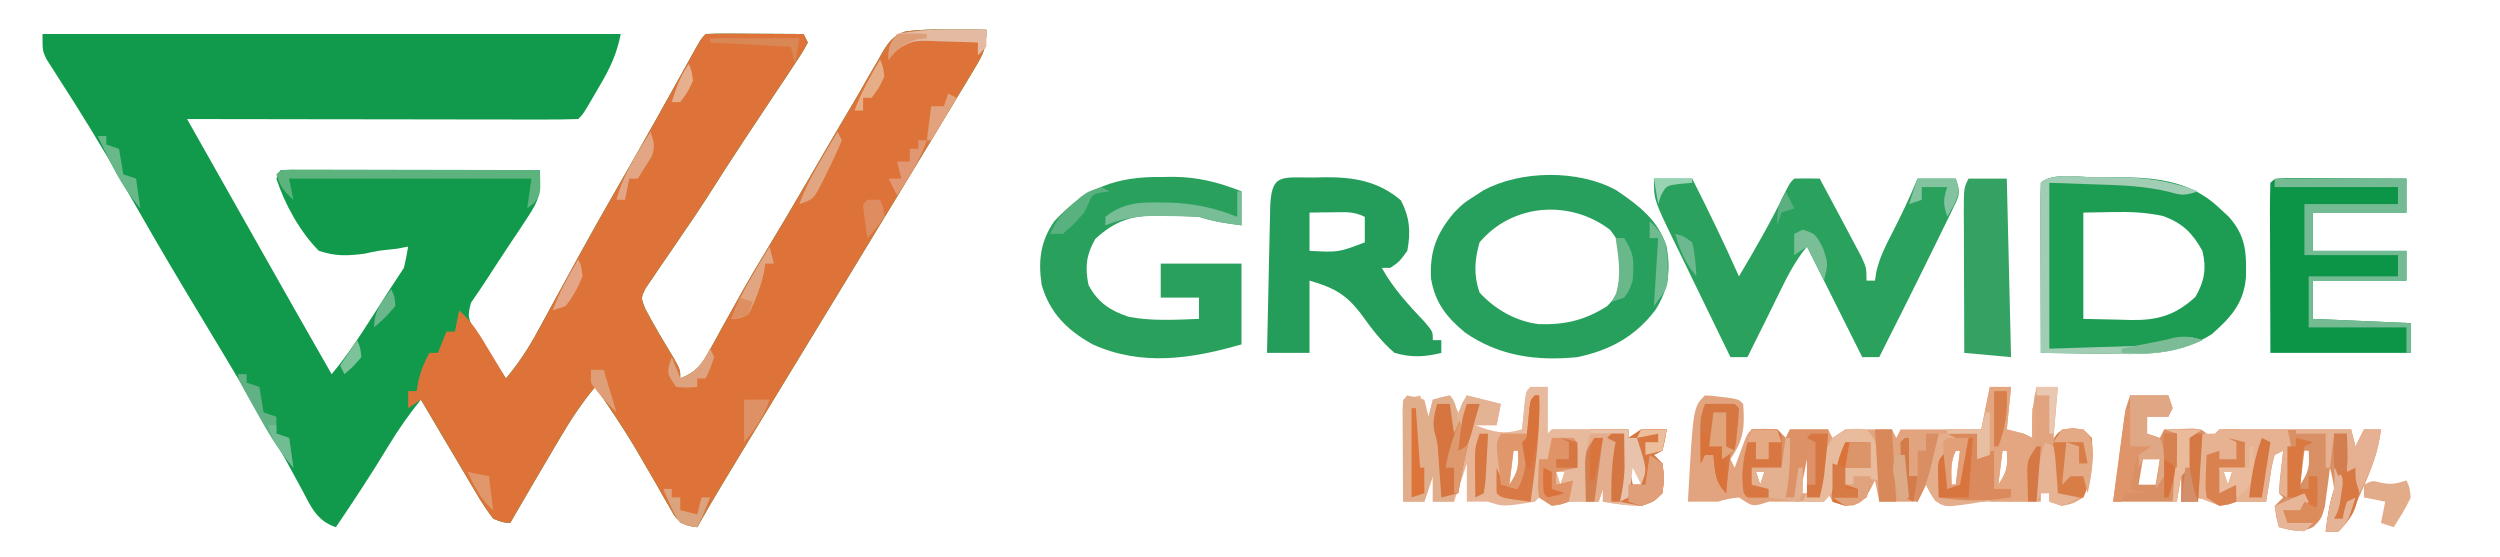 <?xml version="1.0" encoding="UTF-8"?>
<svg version="1.1" xmlns="http://www.w3.org/2000/svg" width="588" height="131">
<path d="M0 0 C1.134 0.009 2.269 0.018 3.438 0.027 C4.283 0.039 5.129 0.051 6 0.062 C6 4.469 5.318 5.694 3.098 9.375 C2.463 10.436 1.829 11.497 1.175 12.591 C0.471 13.748 -0.233 14.905 -0.938 16.062 C-1.663 17.269 -2.388 18.475 -3.113 19.683 C-5.017 22.85 -6.932 26.011 -8.851 29.169 C-9.969 31.012 -11.086 32.856 -12.201 34.701 C-17.116 42.833 -22.054 50.95 -27 59.062 C-28.195 61.026 -29.391 62.989 -30.586 64.953 C-31.154 65.886 -31.722 66.819 -32.307 67.78 C-33.145 69.157 -33.145 69.157 -34 70.562 C-34.551 71.468 -35.102 72.373 -35.67 73.306 C-37.447 76.225 -39.223 79.143 -41 82.062 C-41.353 82.642 -41.706 83.222 -42.069 83.819 C-44.376 87.609 -46.682 91.4 -48.987 95.191 C-49.736 96.422 -50.485 97.654 -51.235 98.885 C-54.898 104.903 -58.552 110.918 -62 117.062 C-64.633 116.707 -65.725 116.401 -67.429 114.303 C-67.86 113.547 -68.29 112.791 -68.734 112.012 C-69.223 111.173 -69.711 110.334 -70.214 109.47 C-70.974 108.123 -70.974 108.123 -71.75 106.75 C-72.81 104.924 -73.873 103.1 -74.938 101.277 C-75.456 100.386 -75.974 99.496 -76.508 98.578 C-79.461 93.599 -82.71 88.824 -86 84.062 C-89.191 87.858 -91.806 91.861 -94.312 96.125 C-94.699 96.776 -95.086 97.427 -95.484 98.098 C-96.661 100.083 -97.832 102.072 -99 104.062 C-99.362 104.678 -99.723 105.294 -100.096 105.929 C-102.073 109.301 -104.041 112.679 -106 116.062 C-107.743 115.951 -107.743 115.951 -110 115.062 C-111.546 113.003 -112.828 111.055 -114.109 108.84 C-114.481 108.22 -114.853 107.6 -115.236 106.961 C-116.419 104.981 -117.585 102.991 -118.75 101 C-119.55 99.655 -120.35 98.311 -121.152 96.967 C-123.115 93.673 -125.061 90.37 -127 87.062 C-129.894 90.623 -132.389 94.188 -134.75 98.125 C-138.648 104.567 -142.776 110.828 -147 117.062 C-151.465 115.591 -152.888 112.234 -154.938 108.312 C-155.733 106.846 -156.532 105.382 -157.332 103.918 C-157.761 103.131 -158.19 102.344 -158.631 101.533 C-161.043 97.18 -163.585 92.904 -166.125 88.625 C-166.672 87.701 -167.22 86.776 -167.783 85.824 C-171.331 79.844 -174.91 73.884 -178.498 67.928 C-179.117 66.9 -179.737 65.872 -180.375 64.812 C-181 63.776 -181.624 62.739 -182.268 61.671 C-187.455 53.033 -192.485 44.31 -197.482 35.561 C-202.154 27.422 -207.039 19.434 -212.141 11.558 C-212.65 10.757 -213.159 9.957 -213.684 9.133 C-214.133 8.439 -214.582 7.746 -215.045 7.032 C-216 5.062 -216 5.062 -216 1.062 C-171.12 1.062 -126.24 1.062 -80 1.062 C-80.962 5.872 -82.552 9.186 -85 13.312 C-85.369 13.949 -85.737 14.586 -86.117 15.242 C-88.826 19.888 -88.826 19.888 -90 21.062 C-92.861 21.158 -95.698 21.188 -98.559 21.176 C-99.456 21.176 -100.354 21.176 -101.278 21.176 C-104.26 21.176 -107.241 21.168 -110.223 21.16 C-112.284 21.158 -114.345 21.157 -116.406 21.156 C-121.843 21.152 -127.28 21.142 -132.716 21.131 C-138.259 21.121 -143.803 21.116 -149.346 21.111 C-160.23 21.101 -171.115 21.084 -182 21.062 C-181.642 21.696 -181.284 22.33 -180.915 22.982 C-169.155 43.787 -169.155 43.787 -165.168 50.848 C-159.472 60.935 -153.764 71.014 -148 81.062 C-144.385 76.762 -141.391 72.163 -138.375 67.438 C-137.404 65.924 -136.432 64.411 -135.461 62.898 C-135.036 62.234 -134.611 61.569 -134.173 60.884 C-133.131 59.267 -132.067 57.663 -131 56.062 C-130.615 54.407 -130.272 52.74 -130 51.062 C-130.866 51.227 -131.732 51.392 -132.625 51.562 C-133.578 51.667 -133.578 51.667 -134.551 51.773 C-137.143 52.044 -137.143 52.044 -140.23 52.727 C-144.374 53.26 -147.006 53.368 -151 52.062 C-155.465 47.568 -159.04 41.081 -161 35.062 C-160.505 34.072 -160.505 34.072 -160 33.062 C-139.87 33.062 -119.74 33.062 -99 33.062 C-99 38.889 -99.003 39.814 -101.957 44.25 C-102.575 45.196 -103.193 46.142 -103.83 47.117 C-104.484 48.089 -105.138 49.061 -105.812 50.062 C-107.696 52.911 -109.572 55.763 -111.423 58.632 C-112.654 60.53 -113.929 62.4 -115.219 64.258 C-116.128 67.521 -115.838 68.037 -114.324 70.93 C-113.47 72.281 -112.59 73.617 -111.688 74.938 C-111.245 75.626 -110.802 76.314 -110.346 77.023 C-109.252 78.717 -108.129 80.392 -107 82.062 C-104.04 78.545 -101.724 75.006 -99.531 70.969 C-99.214 70.389 -98.898 69.81 -98.571 69.213 C-97.895 67.974 -97.22 66.735 -96.547 65.494 C-94.763 62.204 -92.963 58.923 -91.164 55.641 C-90.806 54.986 -90.447 54.331 -90.078 53.657 C-87.072 48.173 -83.995 42.732 -80.875 37.312 C-77.612 31.643 -74.373 25.961 -71.184 20.25 C-70.861 19.672 -70.538 19.095 -70.206 18.499 C-68.619 15.658 -67.036 12.814 -65.455 9.97 C-64.605 8.446 -64.605 8.446 -63.738 6.891 C-63.233 5.982 -62.728 5.074 -62.208 4.138 C-61 2.062 -61 2.062 -60 1.062 C-58.292 0.975 -56.581 0.955 -54.871 0.965 C-53.319 0.97 -53.319 0.97 -51.736 0.975 C-50.648 0.983 -49.559 0.991 -48.438 1 C-46.799 1.007 -46.799 1.007 -45.127 1.014 C-42.418 1.026 -39.709 1.042 -37 1.062 C-36.67 1.722 -36.34 2.382 -36 3.062 C-37.304 5.454 -37.304 5.454 -39.305 8.453 C-40.029 9.548 -40.753 10.643 -41.499 11.771 C-42.291 12.952 -43.083 14.132 -43.875 15.312 C-44.673 16.515 -45.47 17.717 -46.267 18.92 C-47.823 21.272 -49.383 23.621 -50.946 25.968 C-53.928 30.461 -56.837 34.996 -59.723 39.551 C-61.587 42.466 -63.538 45.316 -65.496 48.168 C-66.105 49.069 -66.715 49.97 -67.343 50.899 C-68.551 52.685 -69.774 54.461 -71.013 56.226 C-71.832 57.446 -71.832 57.446 -72.668 58.691 C-73.166 59.414 -73.664 60.137 -74.177 60.881 C-75.266 63.108 -75.266 63.108 -74.254 65.646 C-72.163 69.677 -69.808 73.533 -67.461 77.418 C-66 80.062 -66 80.062 -66 82.062 C-62.443 80.637 -61.129 79.134 -59.301 75.801 C-58.819 74.938 -58.337 74.075 -57.841 73.186 C-57.337 72.258 -56.832 71.331 -56.312 70.375 C-55.23 68.433 -54.147 66.491 -53.062 64.551 C-52.272 63.127 -52.272 63.127 -51.465 61.674 C-49.644 58.428 -47.745 55.244 -45.812 52.062 C-42.819 47.132 -39.885 42.167 -36.98 37.184 C-36.616 36.558 -36.251 35.933 -35.875 35.288 C-33.649 31.473 -33.649 31.473 -31.429 27.654 C-29.342 24.055 -27.228 20.472 -25.088 16.904 C-23.949 14.976 -22.848 13.028 -21.746 11.079 C-20.988 9.792 -20.229 8.507 -19.469 7.223 C-19.139 6.619 -18.81 6.016 -18.471 5.394 C-17.025 3.014 -15.785 1.305 -13.067 0.465 C-8.751 -0.108 -4.349 -0.045 0 0 Z " fill="#119A4C" transform="translate(226,6.938)"/>
<path d="M0 0 C1.134 0.009 2.269 0.018 3.438 0.027 C4.283 0.039 5.129 0.051 6 0.062 C6 4.469 5.318 5.694 3.098 9.375 C2.463 10.436 1.829 11.497 1.175 12.591 C0.471 13.748 -0.233 14.905 -0.938 16.062 C-1.663 17.269 -2.388 18.475 -3.113 19.683 C-5.017 22.85 -6.932 26.011 -8.851 29.169 C-9.969 31.012 -11.086 32.856 -12.201 34.701 C-17.116 42.833 -22.054 50.95 -27 59.062 C-28.195 61.026 -29.391 62.989 -30.586 64.953 C-31.154 65.886 -31.722 66.819 -32.307 67.78 C-33.145 69.157 -33.145 69.157 -34 70.562 C-34.827 71.92 -34.827 71.92 -35.67 73.306 C-37.447 76.225 -39.223 79.143 -41 82.062 C-41.529 82.932 -41.529 82.932 -42.069 83.819 C-44.376 87.609 -46.682 91.4 -48.987 95.191 C-49.736 96.422 -50.485 97.654 -51.235 98.885 C-54.898 104.903 -58.552 110.918 -62 117.062 C-64.633 116.707 -65.725 116.401 -67.429 114.303 C-67.86 113.547 -68.29 112.791 -68.734 112.012 C-69.223 111.173 -69.711 110.334 -70.214 109.47 C-70.721 108.572 -71.228 107.675 -71.75 106.75 C-72.81 104.924 -73.873 103.1 -74.938 101.277 C-75.715 99.941 -75.715 99.941 -76.508 98.578 C-79.461 93.599 -82.71 88.824 -86 84.062 C-89.191 87.858 -91.806 91.861 -94.312 96.125 C-94.699 96.776 -95.086 97.427 -95.484 98.098 C-96.661 100.083 -97.832 102.072 -99 104.062 C-99.362 104.678 -99.723 105.294 -100.096 105.929 C-102.073 109.301 -104.041 112.679 -106 116.062 C-107.743 115.951 -107.743 115.951 -110 115.062 C-111.546 113.003 -112.828 111.055 -114.109 108.84 C-114.481 108.22 -114.853 107.6 -115.236 106.961 C-116.419 104.981 -117.585 102.991 -118.75 101 C-119.55 99.655 -120.35 98.311 -121.152 96.967 C-123.115 93.673 -125.061 90.37 -127 87.062 C-128.485 88.052 -128.485 88.052 -130 89.062 C-130 87.743 -130 86.422 -130 85.062 C-129.34 85.062 -128.68 85.062 -128 85.062 C-127.876 84.32 -127.752 83.578 -127.625 82.812 C-127.045 80.261 -126.263 78.336 -125 76.062 C-124.34 76.062 -123.68 76.062 -123 76.062 C-122.34 74.412 -121.68 72.763 -121 71.062 C-120.34 71.062 -119.68 71.062 -119 71.062 C-118.67 69.412 -118.34 67.763 -118 66.062 C-114.874 68.794 -112.922 72.229 -110.812 75.75 C-110.444 76.357 -110.076 76.963 -109.697 77.588 C-108.794 79.077 -107.897 80.569 -107 82.062 C-104.04 78.545 -101.724 75.006 -99.531 70.969 C-99.056 70.1 -99.056 70.1 -98.571 69.213 C-97.895 67.974 -97.22 66.735 -96.547 65.494 C-94.763 62.204 -92.963 58.923 -91.164 55.641 C-90.806 54.986 -90.447 54.331 -90.078 53.657 C-87.072 48.173 -83.995 42.732 -80.875 37.312 C-77.612 31.643 -74.373 25.961 -71.184 20.25 C-70.861 19.672 -70.538 19.095 -70.206 18.499 C-68.619 15.658 -67.036 12.814 -65.455 9.97 C-64.888 8.954 -64.322 7.938 -63.738 6.891 C-63.233 5.982 -62.728 5.074 -62.208 4.138 C-61 2.062 -61 2.062 -60 1.062 C-58.292 0.975 -56.581 0.955 -54.871 0.965 C-53.319 0.97 -53.319 0.97 -51.736 0.975 C-50.648 0.983 -49.559 0.991 -48.438 1 C-46.799 1.007 -46.799 1.007 -45.127 1.014 C-42.418 1.026 -39.709 1.042 -37 1.062 C-36.505 2.053 -36.505 2.053 -36 3.062 C-37.304 5.454 -37.304 5.454 -39.305 8.453 C-40.029 9.548 -40.753 10.643 -41.499 11.771 C-42.291 12.952 -43.083 14.132 -43.875 15.312 C-44.673 16.515 -45.47 17.717 -46.267 18.92 C-47.823 21.272 -49.383 23.621 -50.946 25.968 C-53.928 30.461 -56.837 34.996 -59.723 39.551 C-61.587 42.466 -63.538 45.316 -65.496 48.168 C-66.105 49.069 -66.715 49.97 -67.343 50.899 C-68.551 52.685 -69.774 54.461 -71.013 56.226 C-71.559 57.04 -72.105 57.853 -72.668 58.691 C-73.166 59.414 -73.664 60.137 -74.177 60.881 C-75.266 63.108 -75.266 63.108 -74.254 65.646 C-72.163 69.677 -69.808 73.533 -67.461 77.418 C-66 80.062 -66 80.062 -66 82.062 C-62.443 80.637 -61.129 79.134 -59.301 75.801 C-58.819 74.938 -58.337 74.075 -57.841 73.186 C-57.337 72.258 -56.832 71.331 -56.312 70.375 C-55.23 68.433 -54.147 66.491 -53.062 64.551 C-52.535 63.602 -52.008 62.652 -51.465 61.674 C-49.644 58.428 -47.745 55.244 -45.812 52.062 C-42.819 47.132 -39.885 42.167 -36.98 37.184 C-36.616 36.558 -36.251 35.933 -35.875 35.288 C-33.649 31.473 -33.649 31.473 -31.429 27.654 C-29.342 24.055 -27.228 20.472 -25.088 16.904 C-23.949 14.976 -22.848 13.028 -21.746 11.079 C-20.988 9.792 -20.229 8.507 -19.469 7.223 C-19.139 6.619 -18.81 6.016 -18.471 5.394 C-17.025 3.014 -15.785 1.305 -13.067 0.465 C-8.751 -0.108 -4.349 -0.045 0 0 Z " fill="#DE7339" transform="translate(226,6.938)"/>
<path d="M0 0 C1.65 0 3.3 0 5 0 C4.67 3.3 4.34 6.6 4 10 C5.32 10.33 6.64 10.66 8 11 C8.99 11.495 8.99 11.495 10 12 C9.979 10.948 9.959 9.896 9.938 8.812 C9.989 5.673 10.265 3.031 11 0 C12.65 0 14.3 0 16 0 C15.67 3.96 15.34 7.92 15 12 C15.66 11.34 16.32 10.68 17 10 C19.5 9.75 19.5 9.75 22 10 C24 12 24 12 24.25 15.75 C24.134 19.495 23.699 22.603 22 26 C19.562 27.438 19.562 27.438 17 28 C15.515 27.505 15.515 27.505 14 27 C14 26.34 14 25.68 14 25 C13.34 25 12.68 25 12 25 C12 25.66 12 26.32 12 27 C10.926 26.988 9.852 26.977 8.746 26.965 C7.31 26.955 5.874 26.946 4.438 26.938 C3.381 26.925 3.381 26.925 2.303 26.912 C-1.213 26.896 -4.414 27.062 -7.91 27.586 C-11 28 -11 28 -12.875 26.688 C-14 25 -14 25 -15 23 C-15.66 24.32 -16.32 25.64 -17 27 C-19.97 27 -22.94 27 -26 27 C-26.33 25.35 -26.66 23.7 -27 22 C-27.619 23.207 -27.619 23.207 -28.25 24.438 C-30 27 -30 27 -32 27.875 C-34 28 -34 28 -37 27 C-37.495 26.01 -37.495 26.01 -38 25 C-38.33 25.66 -38.66 26.32 -39 27 C-43.333 27 -47.667 27 -52 27 C-52.66 27.206 -53.32 27.413 -54 27.625 C-56 28 -56 28 -59 26 C-61.559 26.329 -61.559 26.329 -64 27 C-66.333 27 -68.667 27 -71 27 C-69.784 4.784 -69.784 4.784 -67 2 C-65.188 2.086 -65.188 2.086 -63 2.375 C-62.278 2.465 -61.556 2.555 -60.812 2.648 C-59 3 -59 3 -58 4 C-57.629 9.562 -57.819 12.297 -61 17 C-60.67 17.66 -60.34 18.32 -60 19 C-59.795 18.434 -59.59 17.868 -59.379 17.285 C-59.109 16.552 -58.84 15.818 -58.562 15.062 C-58.296 14.332 -58.029 13.601 -57.754 12.848 C-57 11 -57 11 -56 10 C-53.062 9.812 -53.062 9.812 -50 10 C-49.34 10.66 -48.68 11.32 -48 12 C-47.67 11.34 -47.34 10.68 -47 10 C-44.03 10 -41.06 10 -38 10 C-37.505 10.99 -37.505 10.99 -37 12 C-36.01 11.34 -35.02 10.68 -34 10 C-31.438 9.875 -31.438 9.875 -29 10 C-28.34 10 -27.68 10 -27 10 C-25.68 10 -24.36 10 -23 10 C-22.505 10.99 -22.505 10.99 -22 12 C-21.67 11.34 -21.34 10.68 -21 10 C-14.73 10 -8.46 10 -2 10 C-1.34 6.7 -0.68 3.4 0 0 Z M-64 7 C-63 11 -63 11 -63 11 Z M-43 15 C-44.144 17.287 -44.103 18.593 -44.062 21.125 C-44.042 22.404 -44.021 23.683 -44 25 C-43.67 25 -43.34 25 -43 25 C-42.67 21.7 -42.34 18.4 -42 15 C-42.33 15 -42.66 15 -43 15 Z M-8 15 C-9.354 17.709 -9.065 20.009 -9 23 C-8.67 23 -8.34 23 -8 23 C-7.67 20.36 -7.34 17.72 -7 15 C-7.33 15 -7.66 15 -8 15 Z M3 15 C2.67 17.64 2.34 20.28 2 23 C4.152 19.772 4.201 18.716 4 15 C3.67 15 3.34 15 3 15 Z M-3 17 C-2 20 -2 20 -2 20 Z M-55 20 C-54.67 20.99 -54.34 21.98 -54 23 C-53.67 22.01 -53.34 21.02 -53 20 C-53.66 20 -54.32 20 -55 20 Z M-33 20 C-32 22 -32 22 -32 22 Z M18 20 C19 23 19 23 19 23 Z M-50 23 C-49 25 -49 25 -49 25 Z M7 23 C8 25 8 25 8 25 Z " fill="#E2A47F" transform="translate(468,91)"/>
<path d="M0 0 C2.97 0 5.94 0 9 0 C12.854 7.588 16.541 15.224 20 23 C23.936 16.398 27.718 9.79 31.055 2.863 C32 1 32 1 33 0 C35 -0.041 37 -0.043 39 0 C40.272 2.374 41.542 4.75 42.812 7.125 C43.169 7.79 43.525 8.455 43.893 9.141 C44.934 11.091 45.968 13.045 47 15 C47.581 16.091 48.163 17.181 48.762 18.305 C50 21 50 21 50 24 C50.66 24 51.32 24 52 24 C52.106 23.296 52.211 22.592 52.32 21.867 C53.088 18.628 54.335 16.074 55.875 13.125 C58.095 8.802 60.16 4.497 62 0 C64.97 0 67.94 0 71 0 C72.152 3.455 71.928 3.78 70.41 6.887 C70.042 7.653 69.673 8.419 69.293 9.209 C68.887 10.027 68.481 10.845 68.062 11.688 C67.45 12.948 67.45 12.948 66.826 14.235 C65.562 16.829 64.283 19.415 63 22 C62.609 22.79 62.219 23.579 61.816 24.393 C59.565 28.939 57.289 33.472 55 38 C54.332 39.333 53.665 40.666 53 42 C51.68 42 50.36 42 49 42 C42.5 29 42.5 29 36 16 C32.987 19.634 31.057 23.661 29 27.875 C28.657 28.57 28.314 29.265 27.961 29.98 C27.289 31.343 26.618 32.706 25.949 34.069 C24.646 36.72 23.324 39.36 22 42 C20.68 42 19.36 42 18 42 C15.756 37.393 13.514 32.785 11.274 28.176 C10.512 26.609 9.75 25.042 8.987 23.476 C7.888 21.221 6.791 18.964 5.695 16.707 C5.356 16.011 5.016 15.315 4.666 14.598 C0 4.975 0 4.975 0 0 Z " fill="#2AA25E" transform="translate(389,42)"/>
<path d="M0 0 C1.152 -0.021 2.304 -0.041 3.49 -0.062 C12.779 -0.105 21.552 0.473 28.562 7.188 C29.284 7.857 30.006 8.526 30.75 9.215 C34.822 13.787 34.947 17.602 34.805 23.566 C34.252 29.69 31.169 32.97 26.77 36.855 C18.568 42.038 10.423 41.612 1.062 41.438 C-0.346 41.422 -1.755 41.409 -3.164 41.396 C-6.589 41.361 -10.013 41.312 -13.438 41.25 C-13.462 35.572 -13.48 29.893 -13.492 24.215 C-13.497 22.282 -13.504 20.349 -13.513 18.415 C-13.525 15.643 -13.531 12.87 -13.535 10.098 C-13.54 9.228 -13.545 8.358 -13.551 7.462 C-13.551 5.391 -13.5 3.32 -13.438 1.25 C-10.834 -1.353 -3.495 0.015 0 0 Z M-3.438 8.25 C-3.438 16.5 -3.438 24.75 -3.438 33.25 C0.832 33.343 0.832 33.343 5.188 33.438 C6.073 33.465 6.958 33.492 7.87 33.52 C14.101 33.585 18.236 32.393 22.938 28.062 C25.063 24.384 25.575 21.332 24.562 17.25 C22.23 13.031 19.894 10.741 15.344 9.062 C11.315 8.197 7.74 8.052 3.625 8.125 C1.294 8.166 -1.036 8.207 -3.438 8.25 Z " fill="#1D9C54" transform="translate(493.438,41.75)"/>
<path d="M0 0 C5.323 3.623 9.788 6.929 11.859 13.266 C12.818 18.99 12.346 23.183 9.234 28.141 C4.478 34.438 -1.504 37.652 -9.141 39.266 C-18.703 40.221 -27.504 39.044 -35.516 33.516 C-39.875 29.915 -42.58 26.526 -43.551 20.879 C-43.936 14.421 -42.271 10.185 -38.141 5.266 C-35.891 3.016 -35.891 3.016 -33.141 1.266 C-32.573 0.894 -32.006 0.523 -31.422 0.141 C-22.598 -4.746 -8.868 -4.881 0 0 Z M-32.141 12.266 C-33.346 16.34 -33.566 20.07 -32.141 24.078 C-28.511 28.048 -23.602 30.842 -18.195 31.504 C-12.103 31.711 -7.308 30.577 -2.141 27.266 C0.495 24.568 1.728 22.844 2.043 19.055 C1.825 14.824 1.211 12.712 -1.453 9.328 C-10.804 2.151 -24.401 3.079 -32.141 12.266 Z " fill="#28A05D" transform="translate(380.141,44.734)"/>
<path d="M0 0 C1.32 0 2.64 0 4 0 C4 3.63 4 7.26 4 11 C4.33 10.67 4.66 10.34 5 10 C7 9.957 9 9.96 11 10 C11.99 10 12.98 10 14 10 C17 10 20 10 23 10 C23 10.66 23 11.32 23 12 C23.99 11.34 24.98 10.68 26 10 C29.188 9.875 29.188 9.875 32 10 C31.625 12.438 31.625 12.438 31 15 C30.34 15.33 29.68 15.66 29 16 C29.66 16.66 30.32 17.32 31 18 C31.438 21.438 31.438 21.438 31 25 C29.062 27 29.062 27 26 28 C22.945 27.934 20.005 27.543 17 27 C17 26.01 17 25.02 17 24 C16.505 25.485 16.505 25.485 16 27 C13.667 27 11.333 27 9 27 C8.361 27.206 7.721 27.413 7.062 27.625 C5 28 5 28 2 26 C1.67 26.33 1.34 26.66 1 27 C-6.413 28.196 -6.413 28.196 -10 27 C-11.666 26.961 -13.334 26.955 -15 27 C-15 24.03 -15 21.06 -15 18 C-15.99 20.97 -16.98 23.94 -18 27 C-19.65 27 -21.3 27 -23 27 C-23 25.02 -23 23.04 -23 21 C-23.66 22.98 -24.32 24.96 -25 27 C-26.65 27 -28.3 27 -30 27 C-30 19.08 -30 11.16 -30 3 C-28.68 2.67 -27.36 2.34 -26 2 C-25.34 3.65 -24.68 5.3 -24 7 C-23.67 5.68 -23.34 4.36 -23 3 C-21.68 2.67 -20.36 2.34 -19 2 C-18.34 3.32 -17.68 4.64 -17 6 C-16.34 4.68 -15.68 3.36 -15 2 C-11 3 -11 3 -7 4 C-7.33 5.65 -7.66 7.3 -8 9 C-9.65 9 -11.3 9 -13 9 C-8.878 10.63 -6.293 11.263 -2 10 C-1.909 9.043 -1.909 9.043 -1.816 8.066 C-1.733 7.24 -1.649 6.414 -1.562 5.562 C-1.481 4.739 -1.4 3.915 -1.316 3.066 C-1 1 -1 1 0 0 Z M-14 12 C-13 15 -13 15 -13 15 Z M2 13 C3 15 3 15 3 15 Z M-4 15 C-4.33 17.64 -4.66 20.28 -5 23 C-2.848 19.772 -2.799 18.716 -3 15 C-3.33 15 -3.66 15 -4 15 Z M18 15 C19 17 19 17 19 17 Z M12 16 C13 18 13 18 13 18 Z M23 18 C23.33 19.65 23.66 21.3 24 23 C24.66 23 25.32 23 26 23 C25.652 21.025 25.652 21.025 25 19 C24.34 18.67 23.68 18.34 23 18 Z M6 20 C6.33 20.99 6.66 21.98 7 23 C7.33 22.01 7.66 21.02 8 20 C7.34 20 6.68 20 6 20 Z " fill="#E7B596" transform="translate(360,91)"/>
<path d="M0 0 C0.795 -0.012 1.589 -0.023 2.408 -0.035 C8.261 -0.007 13.13 1.235 18.562 3.375 C18.562 6.015 18.562 8.655 18.562 11.375 C15.093 10.917 11.889 10.484 8.562 9.375 C5.944 9.227 3.369 9.144 0.75 9.125 C0.051 9.104 -0.649 9.084 -1.369 9.062 C-7.421 9.017 -11.379 10.479 -15.812 14.562 C-17.969 18.295 -18.258 21.162 -17.438 25.375 C-15.238 29.499 -12.434 31.385 -8.008 32.883 C-2.551 33.928 3.035 33.585 8.562 33.375 C8.562 31.725 8.562 30.075 8.562 28.375 C5.593 28.375 2.623 28.375 -0.438 28.375 C-0.438 25.735 -0.438 23.095 -0.438 20.375 C5.832 20.375 12.102 20.375 18.562 20.375 C18.562 26.645 18.562 32.915 18.562 39.375 C6.82 42.77 -4.929 44.588 -16.438 39.375 C-22.409 36.053 -26.508 32.039 -28.438 25.375 C-29.276 19.7 -28.772 15.169 -25.438 10.375 C-18.01 2.435 -10.726 -0.156 0 0 Z " fill="#29A05C" transform="translate(273.438,41.625)"/>
<path d="M0 0 C2.97 0 5.94 0 9 0 C9.33 0.99 9.66 1.98 10 3 C9.67 3.66 9.34 4.32 9 5 C7.35 5 5.7 5 4 5 C4 6.32 4 7.64 4 9 C4.99 9.33 5.98 9.66 7 10 C7.33 9.34 7.66 8.68 8 8 C9.458 7.946 10.916 7.907 12.375 7.875 C13.187 7.852 13.999 7.829 14.836 7.805 C17 8 17 8 19 10 C19.66 9.34 20.32 8.68 21 8 C23.938 7.875 23.938 7.875 27 8 C27.99 8 28.98 8 30 8 C37.333 8 44.667 8 52 8 C52.495 9.98 52.495 9.98 53 12 C53.66 10.68 54.32 9.36 55 8 C56.32 8 57.64 8 59 8 C58.399 13.234 56.699 17.499 54.562 22.25 C54.25 22.969 53.937 23.689 53.615 24.43 C51.266 29.734 51.266 29.734 49 32 C48.01 32 47.02 32 46 32 C46.458 28.531 46.891 25.326 48 22 C47.606 19.362 47.606 19.362 47 17 C46.902 17.831 46.804 18.663 46.703 19.52 C46.554 20.606 46.404 21.693 46.25 22.812 C46.111 23.891 45.972 24.97 45.828 26.082 C45 29 45 29 43.125 30.906 C40.149 32.438 38.168 31.792 35 31 C34.375 28.625 34.375 28.625 34 26 C34.66 25.34 35.32 24.68 36 24 C35.67 23.67 35.34 23.34 35 23 C35.09 21.309 35.246 19.62 35.438 17.938 C35.539 17.018 35.641 16.099 35.746 15.152 C35.83 14.442 35.914 13.732 36 13 C35.34 13.33 34.68 13.66 34 14 C33.309 16.58 33.309 16.58 32.875 19.562 C32.707 20.574 32.54 21.586 32.367 22.629 C32.185 23.803 32.185 23.803 32 25 C29.667 25 27.333 25 25 25 C24.381 25.206 23.762 25.413 23.125 25.625 C21 26 21 26 19.062 25 C16.36 23.69 14.83 24.214 12 25 C12 23.02 12 21.04 12 19 C11.67 20.98 11.34 22.96 11 25 C6.05 25 1.1 25 -4 25 C-3.524 21.395 -3.045 17.791 -2.562 14.188 C-2.428 13.163 -2.293 12.139 -2.154 11.084 C-2.022 10.101 -1.89 9.118 -1.754 8.105 C-1.633 7.199 -1.513 6.294 -1.389 5.36 C-1 3 -1 3 0 0 Z M41 13 C40.67 15.64 40.34 18.28 40 21 C42.152 17.772 42.201 16.716 42 13 C41.67 13 41.34 13 41 13 Z M3 15 C2.67 16.98 2.34 18.96 2 21 C3.32 21 4.64 21 6 21 C6.33 19.02 6.66 17.04 7 15 C5.68 15 4.36 15 3 15 Z M22 18 C22.33 18.99 22.66 19.98 23 21 C23.33 20.01 23.66 19.02 24 18 C23.34 18 22.68 18 22 18 Z M27 21 C28 23 28 23 28 23 Z M39 25 C40 27 40 27 40 27 Z " fill="#D99064" transform="translate(501,93)"/>
<path d="M0 0 C1.252 -0.031 1.252 -0.031 2.529 -0.062 C9.331 -0.105 15.085 0.825 20.438 5.375 C22.52 9.367 22.778 12.834 21.938 17.25 C20.062 19.812 20.062 19.812 17.938 21.25 C17.277 21.25 16.617 21.25 15.938 21.25 C18.675 26.184 22.229 29.953 26.074 34.043 C27.938 36.25 27.938 36.25 27.938 38.25 C28.598 38.25 29.258 38.25 29.938 38.25 C29.938 39.24 29.938 40.23 29.938 41.25 C25.977 42.232 22.883 42.376 18.938 41.25 C15.948 38.725 13.629 35.658 11.351 32.494 C7.726 27.582 4.822 25.95 -1.062 24.25 C-1.062 29.86 -1.062 35.47 -1.062 41.25 C-4.362 41.25 -7.662 41.25 -11.062 41.25 C-10.945 35.572 -10.82 29.893 -10.69 24.215 C-10.647 22.282 -10.605 20.349 -10.565 18.415 C-10.508 15.643 -10.444 12.87 -10.379 10.098 C-10.362 9.228 -10.345 8.358 -10.328 7.462 C-10.115 -1.118 -7.827 0.047 0 0 Z M-1.062 8.25 C-1.062 11.22 -1.062 14.19 -1.062 17.25 C5.741 17.612 5.741 17.612 11.938 15.25 C11.938 13.27 11.938 11.29 11.938 9.25 C9.293 7.928 7.26 8.153 4.312 8.188 C2.808 8.201 2.808 8.201 1.273 8.215 C0.117 8.232 0.117 8.232 -1.062 8.25 Z " fill="#259D5A" transform="translate(309.062,41.75)"/>
<path d="M0 0 C1.293 0.005 2.587 0.01 3.92 0.016 C4.95 0.018 4.95 0.018 6 0.02 C8.201 0.026 10.402 0.038 12.603 0.051 C14.092 0.056 15.581 0.061 17.07 0.065 C20.727 0.076 24.384 0.093 28.041 0.114 C28.041 2.754 28.041 5.394 28.041 8.114 C20.781 8.114 13.521 8.114 6.041 8.114 C6.041 11.084 6.041 14.054 6.041 17.114 C13.301 17.114 20.561 17.114 28.041 17.114 C28.041 19.424 28.041 21.734 28.041 24.114 C20.781 24.114 13.521 24.114 6.041 24.114 C6.041 27.084 6.041 30.054 6.041 33.114 C13.631 33.444 21.221 33.774 29.041 34.114 C29.041 36.424 29.041 38.734 29.041 41.114 C18.151 41.114 7.261 41.114 -3.959 41.114 C-3.982 35.435 -4.002 29.757 -4.014 24.079 C-4.019 22.145 -4.026 20.212 -4.035 18.279 C-4.047 15.506 -4.052 12.734 -4.057 9.961 C-4.062 9.091 -4.067 8.222 -4.073 7.325 C-4.073 5.254 -4.021 3.184 -3.959 1.114 C-2.959 0.114 -2.959 0.114 0 0 Z " fill="#0C9447" transform="translate(537.959,41.886)"/>
<path d="M0 0 C1.32 0 2.64 0 4 0 C4 3.63 4 7.26 4 11 C4.33 10.67 4.66 10.34 5 10 C7 9.957 9 9.96 11 10 C11.99 10 12.98 10 14 10 C17 10 20 10 23 10 C23 10.66 23 11.32 23 12 C23.99 11.34 24.98 10.68 26 10 C29.188 9.875 29.188 9.875 32 10 C31.625 12.438 31.625 12.438 31 15 C30.34 15.33 29.68 15.66 29 16 C29.66 16.66 30.32 17.32 31 18 C31.438 21.438 31.438 21.438 31 25 C29.062 27 29.062 27 26 28 C22.945 27.934 20.005 27.543 17 27 C17 26.01 17 25.02 17 24 C16.67 24.99 16.34 25.98 16 27 C13.667 27 11.333 27 9 27 C8.361 27.206 7.721 27.413 7.062 27.625 C5 28 5 28 2 26 C1.34 26.33 0.68 26.66 0 27 C0.33 19.08 0.66 11.16 1 3 C0.67 5.97 0.34 8.94 0 12 C-2.97 11.505 -2.97 11.505 -6 11 C-4.68 10.67 -3.36 10.34 -2 10 C-1.939 9.362 -1.879 8.724 -1.816 8.066 C-1.733 7.24 -1.649 6.414 -1.562 5.562 C-1.481 4.739 -1.4 3.915 -1.316 3.066 C-1 1 -1 1 0 0 Z M2 13 C3 15 3 15 3 15 Z M18 15 C19 17 19 17 19 17 Z M12 16 C13 18 13 18 13 18 Z M23 18 C23.33 19.65 23.66 21.3 24 23 C24.66 23 25.32 23 26 23 C25.652 21.025 25.652 21.025 25 19 C24.34 18.67 23.68 18.34 23 18 Z M6 20 C6.33 20.99 6.66 21.98 7 23 C7.33 22.01 7.66 21.02 8 20 C7.34 20 6.68 20 6 20 Z " fill="#E8BA9D" transform="translate(360,91)"/>
<path d="M0 0 C2.97 0 5.94 0 9 0 C9.33 13.86 9.66 27.72 10 42 C6.37 41.67 2.74 41.34 -1 41 C-1.025 35.482 -1.043 29.965 -1.055 24.447 C-1.06 22.569 -1.067 20.691 -1.075 18.813 C-1.088 16.118 -1.093 13.422 -1.098 10.727 C-1.103 9.884 -1.108 9.041 -1.113 8.173 C-1.114 2.228 -1.114 2.228 0 0 Z " fill="#33A263" transform="translate(463,42)"/>
<path d="M0 0 C1.547 0.031 1.547 0.031 3.125 0.062 C4.115 0.062 5.105 0.062 6.125 0.062 C8.458 0.062 10.792 0.062 13.125 0.062 C14.288 3.612 14.049 6.621 13.688 10.312 C13.586 11.39 13.484 12.468 13.379 13.578 C13.295 14.398 13.211 15.218 13.125 16.062 C12.465 15.732 11.805 15.402 11.125 15.062 C11.455 11.762 11.785 8.463 12.125 5.062 C11.135 5.558 11.135 5.558 10.125 6.062 C9.434 8.642 9.434 8.642 9 11.625 C8.832 12.637 8.665 13.649 8.492 14.691 C8.371 15.474 8.25 16.256 8.125 17.062 C5.792 17.062 3.458 17.062 1.125 17.062 C0.527 17.269 -0.071 17.475 -0.688 17.688 C-2.875 18.062 -2.875 18.062 -7.875 16.062 C-7.545 11.113 -7.215 6.162 -6.875 1.062 C-5.885 1.062 -4.895 1.062 -3.875 1.062 C-2.875 0.062 -2.875 0.062 0 0 Z M-1.875 10.062 C-1.545 11.053 -1.215 12.043 -0.875 13.062 C-0.545 12.072 -0.215 11.082 0.125 10.062 C-0.535 10.062 -1.195 10.062 -1.875 10.062 Z M3.125 13.062 C4.125 15.062 4.125 15.062 4.125 15.062 Z " fill="#E6B291" transform="translate(524.875,100.938)"/>
<path d="M0 0 C3.96 0 7.92 0 12 0 C12.33 1.65 12.66 3.3 13 5 C13.99 4.67 14.98 4.34 16 4 C16 6.97 16 9.94 16 13 C17.32 13 18.64 13 20 13 C20 13.66 20 14.32 20 15 C17.398 15.416 14.795 15.809 12.188 16.188 C11.45 16.308 10.712 16.429 9.951 16.553 C4.473 17.321 4.473 17.321 2.051 15.676 C1 14 1 14 0 12 C-0.66 13.32 -1.32 14.64 -2 16 C-2.99 15.67 -3.98 15.34 -5 15 C-5.33 10.71 -5.66 6.42 -6 2 C-5.34 1.67 -4.68 1.34 -4 1 C-4 3.97 -4 6.94 -4 10 C-3.34 10 -2.68 10 -2 10 C-2 8.02 -2 6.04 -2 4 C-1.34 4 -0.68 4 0 4 C0 2.68 0 1.36 0 0 Z M7 4 C5.646 6.709 5.935 9.009 6 12 C6.33 12 6.66 12 7 12 C7.33 9.36 7.66 6.72 8 4 C7.67 4 7.34 4 7 4 Z " fill="#E4AE8D" transform="translate(453,102)"/>
<path d="M0 0 C2.875 -0.125 2.875 -0.125 6 0 C6.66 0.66 7.32 1.32 8 2 C8.33 1.34 8.66 0.68 9 0 C11.97 0 14.94 0 18 0 C17.858 1.729 17.711 3.459 17.562 5.188 C17.481 6.15 17.4 7.113 17.316 8.105 C17.023 10.786 16.573 13.366 16 16 C15.01 16 14.02 16 13 16 C13 13.03 13 10.06 13 7 C12.34 10.3 11.68 13.6 11 17 C10.134 16.835 9.268 16.67 8.375 16.5 C5.023 15.919 5.023 15.919 1.688 16 C0.801 16 -0.086 16 -1 16 C-2 15 -2 15 -2.188 11.375 C-2.15 7.265 -1.296 3.887 0 0 Z M1 10 C1.33 10.99 1.66 11.98 2 13 C2.33 12.01 2.66 11.02 3 10 C2.34 10 1.68 10 1 10 Z M6 13 C7 15 7 15 7 15 Z " fill="#DD9166" transform="translate(412,101)"/>
<path d="M0 0 C10.23 0 20.46 0 31 0 C31 2.64 31 5.28 31 8 C23.74 8 16.48 8 9 8 C9 10.97 9 13.94 9 17 C16.26 17 23.52 17 31 17 C31 19.31 31 21.62 31 24 C23.74 24 16.48 24 9 24 C9 26.97 9 29.94 9 33 C16.59 33.33 24.18 33.66 32 34 C32 36.31 32 38.62 32 41 C31.67 41 31.34 41 31 41 C31 39.02 31 37.04 31 35 C23.41 35 15.82 35 8 35 C8 31.04 8 27.08 8 23 C14.93 23 21.86 23 29 23 C29 21.35 29 19.7 29 18 C21.74 18 14.48 18 7 18 C7 14.04 7 10.08 7 6 C14.26 6 21.52 6 29 6 C29 4.68 29 3.36 29 2 C19.43 2 9.86 2 0 2 C0 1.34 0 0.68 0 0 Z " fill="#74BB94" transform="translate(535,42)"/>
<path d="M0 0 C2.062 0.438 2.062 0.438 4 1 C4.33 2.32 4.66 3.64 5 5 C5.33 3.68 5.66 2.36 6 1 C7.938 0.438 7.938 0.438 10 0 C11.857 1.857 11.631 4.504 12.012 6.992 C12 9 12 9 10 12 C10 8.7 10 5.4 10 2 C9.01 2 8.02 2 7 2 C7 4.31 7 6.62 7 9 C7.33 9 7.66 9 8 9 C8 13.95 8 18.9 8 24 C8.99 23.67 9.98 23.34 11 23 C11 23.66 11 24.32 11 25 C9.35 25 7.7 25 6 25 C6 23.02 6 21.04 6 19 C5.34 20.98 4.68 22.96 4 25 C2.35 25 0.7 25 -1 25 C-1.029 21.021 -1.047 17.042 -1.062 13.062 C-1.071 11.926 -1.079 10.79 -1.088 9.619 C-1.091 8.54 -1.094 7.46 -1.098 6.348 C-1.103 5.347 -1.108 4.347 -1.114 3.317 C-1 1 -1 1 0 0 Z " fill="#E1AE8C" transform="translate(331,93)"/>
<path d="M0 0 C1.65 0 3.3 0 5 0 C4.67 3.3 4.34 6.6 4 10 C5.32 10.33 6.64 10.66 8 11 C8.66 11.33 9.32 11.66 10 12 C10 9.69 10 7.38 10 5 C10.33 5 10.66 5 11 5 C11.195 10.55 10.562 14.632 9 20 C8.926 22.332 8.905 24.669 9 27 C6.03 27 3.06 27 0 27 C0 26.67 0 26.34 0 26 C1.65 26 3.3 26 5 26 C5 25.34 5 24.68 5 24 C3.68 24 2.36 24 1 24 C0.67 21.36 0.34 18.72 0 16 C-0.99 16.33 -1.98 16.66 -3 17 C-3 15.02 -3 13.04 -3 11 C-5.31 11 -7.62 11 -10 11 C-10 10.67 -10 10.34 -10 10 C-7.36 10 -4.72 10 -2 10 C-1.34 6.7 -0.68 3.4 0 0 Z M3 15 C2.67 17.64 2.34 20.28 2 23 C4.152 19.772 4.201 18.716 4 15 C3.67 15 3.34 15 3 15 Z M7 23 C8 25 8 25 8 25 Z " fill="#E3A680" transform="translate(468,91)"/>
<path d="M0 0 C1.152 -0.021 2.304 -0.041 3.49 -0.062 C10.704 -0.095 16.802 0.691 23.562 3.25 C20.354 4.319 19.724 4.209 16.629 3.352 C10.941 1.98 5.329 1.802 -0.5 1.625 C-4.109 1.501 -7.719 1.377 -11.438 1.25 C-11.438 14.12 -11.438 26.99 -11.438 40.25 C-5.467 40.064 -5.467 40.064 0.625 39.875 C2.487 39.824 2.487 39.824 4.387 39.772 C11.097 39.572 11.097 39.572 17.621 38.148 C20.682 37.213 21.628 37.351 24.562 38.25 C16.931 41.997 9.363 41.592 1.062 41.438 C-0.346 41.422 -1.755 41.409 -3.164 41.396 C-6.589 41.361 -10.013 41.312 -13.438 41.25 C-13.462 35.572 -13.48 29.893 -13.492 24.215 C-13.497 22.282 -13.504 20.349 -13.513 18.415 C-13.525 15.643 -13.531 12.87 -13.535 10.098 C-13.54 9.228 -13.545 8.358 -13.551 7.462 C-13.551 5.391 -13.5 3.32 -13.438 1.25 C-10.834 -1.353 -3.495 0.015 0 0 Z " fill="#A0CDB4" transform="translate(493.438,41.75)"/>
<path d="M0 0 C2.97 0 5.94 0 9 0 C9 0.66 9 1.32 9 2 C9.99 1.34 10.98 0.68 12 0 C15.188 -0.125 15.188 -0.125 18 0 C17.625 2.438 17.625 2.438 17 5 C16.01 5.495 16.01 5.495 15 6 C15.66 6.66 16.32 7.32 17 8 C17.438 11.438 17.438 11.438 17 15 C14.812 17 14.812 17 12 18 C10.35 17.67 8.7 17.34 7 17 C7.33 11.72 7.66 6.44 8 1 C5.36 1 2.72 1 0 1 C0 0.67 0 0.34 0 0 Z M9 8 C9.33 9.65 9.66 11.3 10 13 C10.66 13 11.32 13 12 13 C11.652 11.025 11.652 11.025 11 9 C10.34 8.67 9.68 8.34 9 8 Z " fill="#D87740" transform="translate(374,101)"/>
<path d="M0 0 C1.622 0.003 1.622 0.003 3.277 0.007 C4.498 0.007 5.719 0.007 6.978 0.007 C8.32 0.012 9.663 0.017 11.005 0.023 C12.372 0.024 13.738 0.026 15.104 0.027 C18.706 0.031 22.308 0.041 25.91 0.052 C29.583 0.062 33.256 0.066 36.929 0.071 C44.141 0.082 51.352 0.099 58.564 0.12 C58.751 5.886 58.751 5.886 57.064 7.995 C56.569 8.367 56.074 8.738 55.564 9.12 C55.894 6.81 56.224 4.5 56.564 2.12 C37.754 2.12 18.944 2.12 -0.436 2.12 C-0.106 3.77 0.224 5.42 0.564 7.12 C-1.684 5.068 -2.438 4.114 -3.436 1.12 C-2.436 0.12 -2.436 0.12 0 0 Z " fill="#5DB37E" transform="translate(68.436,39.88)"/>
<path d="M0 0 C2.31 0 4.62 0 7 0 C7.33 1.65 7.66 3.3 8 5 C8.99 4.67 9.98 4.34 11 4 C11 6.97 11 9.94 11 13 C12.32 13 13.64 13 15 13 C15 13.66 15 14.32 15 15 C9.064 15.893 3.93 15.97 -2 15 C-2.054 13.542 -2.093 12.084 -2.125 10.625 C-2.16 9.407 -2.16 9.407 -2.195 8.164 C-2 6 -2 6 0 4 C0 6.97 0 9.94 0 13 C0.66 12.67 1.32 12.34 2 12 C2.689 9.651 2.689 9.651 3.125 6.938 C3.293 6.018 3.46 5.099 3.633 4.152 C3.754 3.442 3.875 2.732 4 2 C2.68 1.34 1.36 0.68 0 0 Z " fill="#DA8A5D" transform="translate(458,102)"/>
<path d="M0 0 C2.5 0.25 2.5 0.25 4.5 2.25 C4.849 7.487 4.473 11.316 2.5 16.25 C0.5 16.293 -1.5 16.291 -3.5 16.25 C-5.372 14.378 -4.674 11.313 -4.688 8.812 C-4.702 7.638 -4.716 6.464 -4.73 5.254 C-4.441 1.48 -3.841 0.384 0 0 Z M-1.5 10.25 C-0.5 13.25 -0.5 13.25 -0.5 13.25 Z " fill="#D97D47" transform="translate(487.5,100.75)"/>
<path d="M0 0 C2.64 0 5.28 0 8 0 C8.027 1.729 8.047 3.458 8.062 5.188 C8.074 6.15 8.086 7.113 8.098 8.105 C8.005 10.856 7.621 13.325 7 16 C5.68 16 4.36 16 3 16 C3 15.01 3 14.02 3 13 C2.67 13.99 2.34 14.98 2 16 C1.01 16 0.02 16 -1 16 C-1.027 14.083 -1.046 12.167 -1.062 10.25 C-1.074 9.183 -1.086 8.115 -1.098 7.016 C-1.015 4.466 -0.746 2.421 0 0 Z M4 4 C5 6 5 6 5 6 Z " fill="#E4AE8E" transform="translate(374,102)"/>
<path d="M0 0 C2.333 -0.042 4.667 -0.041 7 0 C7.33 0.33 7.66 0.66 8 1 C7.936 2.67 7.8 4.338 7.625 6 C7.535 6.907 7.445 7.815 7.352 8.75 C7 11 7 11 6 12 C5.768 13.515 5.588 15.038 5.438 16.562 C5.312 17.802 5.312 17.802 5.184 19.066 C5.123 19.704 5.062 20.343 5 21 C2.238 18.238 2.421 15.793 2 12 C1.34 12 0.68 12 0 12 C-0.33 12.66 -0.66 13.32 -1 14 C-1.027 12.229 -1.046 10.458 -1.062 8.688 C-1.074 7.701 -1.086 6.715 -1.098 5.699 C-1 3 -1 3 0 0 Z M3 3 C4 7 4 7 4 7 Z " fill="#D67641" transform="translate(401,95)"/>
<path d="M0 0 C0.99 0 1.98 0 3 0 C3.33 2.31 3.66 4.62 4 7 C4.99 4.69 5.98 2.38 7 0 C7.99 0 8.98 0 10 0 C9.807 0.594 9.613 1.189 9.414 1.801 C7.423 8.14 6.059 14.444 5 21 C3.68 21.33 2.36 21.66 1 22 C0.939 21.108 0.879 20.216 0.816 19.297 C0.733 18.126 0.649 16.956 0.562 15.75 C0.481 14.59 0.4 13.43 0.316 12.234 C0.094 9.141 0.094 9.141 -0.562 6.75 C-1.171 4.316 -0.6 2.4 0 0 Z " fill="#D6753F" transform="translate(338,95)"/>
<path d="M0 0 C2.97 0 5.94 0 9 0 C9.33 0.99 9.66 1.98 10 3 C9.67 3.66 9.34 4.32 9 5 C7.35 5 5.7 5 4 5 C4 6.32 4 7.64 4 9 C4.99 9.33 5.98 9.66 7 10 C8.509 13.019 8.175 15.673 8 19 C7.34 19.99 6.68 20.98 6 22 C6.33 19.69 6.66 17.38 7 15 C5.68 15 4.36 15 3 15 C2.67 15.66 2.34 16.32 2 17 C2 15.68 2 14.36 2 13 C1.34 12.67 0.68 12.34 0 12 C0 8.04 0 4.08 0 0 Z " fill="#DFA784" transform="translate(501,93)"/>
<path d="M0 0 C0.99 0 1.98 0 3 0 C3.33 2.64 3.66 5.28 4 8 C4.99 7.01 5.98 6.02 7 5 C5.373 18.229 5.373 18.229 1 23 C0.01 23 -0.98 23 -2 23 C-1.542 19.531 -1.109 16.326 0 13 C0.069 10.772 0.085 8.542 0.062 6.312 C0.049 4.543 0.049 4.543 0.035 2.738 C0.024 1.835 0.012 0.931 0 0 Z " fill="#D87843" transform="translate(549,102)"/>
<path d="M0 0 C1.666 -0.043 3.334 -0.041 5 0 C6 1 6 1 6.062 4.062 C6.042 5.032 6.021 6.001 6 7 C4.02 7 2.04 7 0 7 C0 8.32 0 9.64 0 11 C0.66 11 1.32 11 2 11 C2 10.34 2 9.68 2 9 C3.32 9 4.64 9 6 9 C5.812 11.375 5.812 11.375 5 14 C2.625 15.375 2.625 15.375 0 16 C-0.99 15.67 -1.98 15.34 -3 15 C-3.351 9.158 -3.167 5.147 0 0 Z " fill="#DA7239" transform="translate(434,103)"/>
<path d="M0 0 C1.666 -0.043 3.334 -0.041 5 0 C6 1 6 1 6.062 4.062 C6.042 5.032 6.021 6.001 6 7 C4.35 7.33 2.7 7.66 1 8 C1 8.99 1 9.98 1 11 C2.32 10.67 3.64 10.34 5 10 C4.67 11.65 4.34 13.3 4 15 C2.188 15.625 2.188 15.625 0 16 C-0.99 15.34 -1.98 14.68 -3 14 C-3.293 11.836 -3.293 11.836 -3.188 9.375 C-3.16 8.558 -3.133 7.74 -3.105 6.898 C-3.071 6.272 -3.036 5.645 -3 5 C-2.34 5 -1.68 5 -1 5 C-0.67 3.35 -0.34 1.7 0 0 Z " fill="#DF9367" transform="translate(365,103)"/>
<path d="M0 0 C2 -0.043 4 -0.041 6 0 C7 1 7 1 7.098 2.848 C7.049 5.924 7.049 5.924 7 9 C4.69 9 2.38 9 0 9 C0.267 10.985 0.267 10.985 1 13 C1.99 13.33 2.98 13.66 4 14 C4 14.66 4 15.32 4 16 C2.334 16.043 0.666 16.041 -1 16 C-2 15 -2 15 -2.188 11.375 C-2.15 7.265 -1.296 3.887 0 0 Z " fill="#D87741" transform="translate(412,101)"/>
<path d="M0 0 C2.495 2.495 2.359 3.673 2.625 7.125 C2.7 8.035 2.775 8.945 2.852 9.883 C2.901 10.581 2.95 11.28 3 12 C0.03 11.505 0.03 11.505 -3 11 C-3 11.66 -3 12.32 -3 13 C-3.66 13 -4.32 13 -5 13 C-5 11.68 -5 10.36 -5 9 C-3.02 9 -1.04 9 1 9 C0.67 7.02 0.34 5.04 0 3 C-1.65 3 -3.3 3 -5 3 C-6.355 5.981 -7.056 8.415 -7.5 11.688 C-8 15 -8 15 -10 17 C-12.625 17.125 -12.625 17.125 -15 17 C-14.67 16.34 -14.34 15.68 -14 15 C-13.01 15.33 -12.02 15.66 -11 16 C-10.951 15.325 -10.902 14.649 -10.852 13.953 C-10.739 12.615 -10.739 12.615 -10.625 11.25 C-10.555 10.368 -10.486 9.487 -10.414 8.578 C-9.992 5.949 -9.429 4.237 -8 2 C-4.776 -0.149 -3.733 -0.383 0 0 Z " fill="#E8BB9D" transform="translate(439,101)"/>
<path d="M0 0 C4.29 0 8.58 0 13 0 C13.33 1.32 13.66 2.64 14 4 C14.66 2.68 15.32 1.36 16 0 C17.32 0 18.64 0 20 0 C19.432 5.541 17.371 10.037 15 15 C14 12 14 12 14 9 C13.01 9.495 13.01 9.495 12 10 C12 7.03 12 4.06 12 1 C11.01 1 10.02 1 9 1 C8.67 3.64 8.34 6.28 8 9 C7.67 9 7.34 9 7 9 C7 6.36 7 3.72 7 1 C4.69 1 2.38 1 0 1 C0 0.67 0 0.34 0 0 Z " fill="#E6B192" transform="translate(540,101)"/>
<path d="M0 0 C0.33 0 0.66 0 1 0 C1.302 8.462 0.149 16.637 -1 25 C-7.875 24.125 -7.875 24.125 -9 23 C-9.041 21 -9.043 19 -9 17 C-8.732 17.639 -8.464 18.279 -8.188 18.938 C-7.113 21.331 -7.113 21.331 -4 22 C-3.939 21.218 -3.879 20.435 -3.816 19.629 C-3.733 18.617 -3.649 17.605 -3.562 16.562 C-3.481 15.553 -3.4 14.544 -3.316 13.504 C-3 11 -3 11 -2 10 C-1.793 8.505 -1.633 7.003 -1.5 5.5 C-1.111 1.111 -1.111 1.111 0 0 Z " fill="#D87946" transform="translate(361,93)"/>
<path d="M0 0 C1.32 0.33 2.64 0.66 4 1 C4 2.98 4 4.96 4 7 C2.02 7 0.04 7 -2 7 C-1.67 8.65 -1.34 10.3 -1 12 C-0.01 11.67 0.98 11.34 2 11 C2 12.32 2 13.64 2 15 C0.188 15.625 0.188 15.625 -2 16 C-2.99 15.34 -3.98 14.68 -5 14 C-5.293 11.617 -5.293 11.617 -5.188 8.875 C-5.16 7.965 -5.133 7.055 -5.105 6.117 C-5.071 5.419 -5.036 4.72 -5 4 C-4.01 3.67 -3.02 3.34 -2 3 C-2 3.66 -2 4.32 -2 5 C-0.68 5 0.64 5 2 5 C2 3.68 2 2.36 2 1 C1.34 0.67 0.68 0.34 0 0 Z " fill="#D98250" transform="translate(524,103)"/>
<path d="M0 0 C2.414 0.568 3.793 0.249 6.125 -0.5 C6.875 1.062 6.875 1.062 7.125 3.5 C5.994 6.003 4.604 8.17 3.125 10.5 C2.135 10.17 1.145 9.84 0.125 9.5 C0.455 7.85 0.785 6.2 1.125 4.5 C-0.525 4.17 -2.175 3.84 -3.875 3.5 C-3.875 2.51 -3.875 1.52 -3.875 0.5 C-1.875 -0.5 -1.875 -0.5 0 0 Z " fill="#E2AC8B" transform="translate(559.875,113.5)"/>
<path d="M0 0 C1.32 0 2.64 0 4 0 C4.33 5.61 4.66 11.22 5 17 C3.68 17 2.36 17 1 17 C0.67 11.39 0.34 5.78 0 0 Z " fill="#D9885A" transform="translate(441,101)"/>
<path d="M0 0 C1.98 0 3.96 0 6 0 C6.167 4.921 6.248 8.503 4 13 C2.68 12.67 1.36 12.34 0 12 C-0.195 10.376 -0.381 8.751 -0.562 7.125 C-0.667 6.22 -0.771 5.315 -0.879 4.383 C-1 2 -1 2 0 0 Z M3 4 C2.67 6.64 2.34 9.28 2 12 C4.152 8.772 4.201 7.716 4 4 C3.67 4 3.34 4 3 4 Z " fill="#E0976B" transform="translate(353,102)"/>
<path d="M0 0 C0.33 0 0.66 0 1 0 C1 2.64 1 5.28 1 8 C-2.469 7.542 -5.674 7.109 -9 6 C-11.617 5.877 -14.196 5.815 -16.812 5.812 C-17.861 5.794 -17.861 5.794 -18.932 5.775 C-23.346 5.763 -26.901 6.372 -31 8 C-31 7.34 -31 6.68 -31 6 C-26.982 2.813 -23.263 2.527 -18.312 2.625 C-17.609 2.631 -16.906 2.637 -16.182 2.643 C-10.453 2.784 -5.332 3.847 0 6 C0 4.02 0 2.04 0 0 Z " fill="#77BD96" transform="translate(291,45)"/>
<path d="M0 0 C1.32 0.33 2.64 0.66 4 1 C3.01 1.495 3.01 1.495 2 2 C1.532 4.356 1.532 4.356 1.375 7.062 C1.3 7.982 1.225 8.901 1.148 9.848 C1.099 10.558 1.05 11.268 1 12 C1.66 12 2.32 12 3 12 C3 11.01 3 10.02 3 9 C3.66 9 4.32 9 5 9 C5.125 12.375 5.125 12.375 5 16 C4.34 16.66 3.68 17.32 3 18 C2.67 16.68 2.34 15.36 2 14 C0.68 14 -0.64 14 -2 14 C-2 10.04 -2 6.08 -2 2 C-1.34 2 -0.68 2 0 2 C0 1.34 0 0.68 0 0 Z " fill="#DA7842" transform="translate(540,103)"/>
<path d="M0 0 C0.33 0 0.66 0 1 0 C1.083 4.833 0.953 9.237 0 14 C0.66 14 1.32 14 2 14 C2.33 11.69 2.66 9.38 3 7 C3.33 7 3.66 7 4 7 C4.125 12.75 4.125 12.75 3 15 C0.69 14.67 -1.62 14.34 -4 14 C-4 13.34 -4 12.68 -4 12 C-5.32 11.67 -6.64 11.34 -8 11 C-8 9.68 -8 8.36 -8 7 C-5.69 7 -3.38 7 -1 7 C-0.67 4.69 -0.34 2.38 0 0 Z M-7 8 C-6.67 8.99 -6.34 9.98 -6 11 C-5.67 10.01 -5.34 9.02 -5 8 C-5.66 8 -6.32 8 -7 8 Z M-2 11 C-1 13 -1 13 -1 13 Z " fill="#E4B190" transform="translate(420,103)"/>
<path d="M0 0 C0.99 0 1.98 0 3 0 C2.548 1.918 2.088 3.834 1.625 5.75 C1.37 6.817 1.115 7.885 0.852 8.984 C0.125 11.559 -0.703 13.676 -2 16 C-2.99 15.67 -3.98 15.34 -5 15 C-5.33 10.71 -5.66 6.42 -6 2 C-5.34 1.67 -4.68 1.34 -4 1 C-4 3.97 -4 6.94 -4 10 C-3.34 10 -2.68 10 -2 10 C-2 8.02 -2 6.04 -2 4 C-1.34 4 -0.68 4 0 4 C0 2.68 0 1.36 0 0 Z " fill="#D98E64" transform="translate(453,102)"/>
<path d="M0 0 C0.33 0 0.66 0 1 0 C1 2.97 1 5.94 1 9 C2.65 9 4.3 9 6 9 C5.01 9.66 4.02 10.32 3 11 C2.21 12.954 2.21 12.954 1.812 15.125 C1.41 17.043 1.41 17.043 1 19 C2.32 19.33 3.64 19.66 5 20 C3.35 20 1.7 20 0 20 C-0.33 20.66 -0.66 21.32 -1 22 C-1.66 22 -2.32 22 -3 22 C-2.01 14.74 -1.02 7.48 0 0 Z " fill="#E0946A" transform="translate(500,96)"/>
<path d="M0 0 C2.5 -0.312 2.5 -0.312 5 0 C7 2 7 2 7.188 5.812 C7.113 8.973 6.769 11.923 6 15 C5.67 13.68 5.34 12.36 5 11 C4.01 11 3.02 11 2 11 C1.34 11.66 0.68 12.32 0 13 C0.33 9.7 0.66 6.4 1 3 C1.99 3.33 2.98 3.66 4 4 C4 5.32 4 6.64 4 8 C4.66 8 5.32 8 6 8 C5.67 6.35 5.34 4.7 5 3 C2.69 3 0.38 3 -2 3 C-1.34 2.01 -0.68 1.02 0 0 Z " fill="#E4AA85" transform="translate(485,101)"/>
<path d="M0 0 C0 1.32 0 2.64 0 4 C-0.66 4.66 -1.32 5.32 -2 6 C-2 5.01 -2 4.02 -2 3 C-4.751 2.892 -7.498 2.813 -10.25 2.75 C-11.027 2.716 -11.805 2.683 -12.605 2.648 C-17.457 2.535 -17.457 2.535 -21.547 5.016 C-22.026 5.67 -22.506 6.325 -23 7 C-23 4 -23 4 -21 1 C-14.088 -0.435 -7.031 -0.096 0 0 Z " fill="#E4BAA3" transform="translate(232,7)"/>
<path d="M0 0 C1.32 0 2.64 0 4 0 C3.67 5.28 3.34 10.56 3 16 C1.68 16 0.36 16 -1 16 C-0.67 10.72 -0.34 5.44 0 0 Z " fill="#D57944" transform="translate(514,102)"/>
<path d="M0 0 C0.33 0 0.66 0 1 0 C0.67 4.62 0.34 9.24 0 14 C-2.31 14 -4.62 14 -7 14 C-7.054 12.542 -7.093 11.084 -7.125 9.625 C-7.16 8.407 -7.16 8.407 -7.195 7.164 C-7 5 -7 5 -5 3 C-5 5.97 -5 8.94 -5 12 C-4.34 11.67 -3.68 11.34 -3 11 C-2.348 8.683 -2.348 8.683 -1.938 6 C-1.094 1.094 -1.094 1.094 0 0 Z " fill="#D8753E" transform="translate(463,103)"/>
<path d="M0 0 C0.99 0 1.98 0 3 0 C2.807 0.594 2.613 1.189 2.414 1.801 C0.423 8.14 -0.941 14.444 -2 21 C-2.33 21 -2.66 21 -3 21 C-3 19.02 -3 17.04 -3 15 C-3.66 15 -4.32 15 -5 15 C-4.373 11.338 -3.355 8.118 -1.938 4.688 C-1.394 3.363 -1.394 3.363 -0.84 2.012 C-0.563 1.348 -0.286 0.684 0 0 Z " fill="#DE996F" transform="translate(345,95)"/>
<path d="M0 0 C0.66 0.33 1.32 0.66 2 1 C2.414 3.504 2.414 3.504 2.625 6.562 C2.7 7.574 2.775 8.586 2.852 9.629 C2.901 10.411 2.95 11.194 3 12 C4.65 12.33 6.3 12.66 8 13 C6.188 14.062 6.188 14.062 4 15 C3.01 14.67 2.02 14.34 1 14 C1 13.34 1 12.68 1 12 C0.34 12 -0.32 12 -1 12 C-1.33 12.66 -1.66 13.32 -2 14 C-2.212 8.808 -1.591 4.873 0 0 Z " fill="#E6B494" transform="translate(481,104)"/>
<path d="M0 0 C2.97 0 5.94 0 9 0 C9 0.66 9 1.32 9 2 C9.66 2 10.32 2 11 2 C13.429 9.429 13.429 9.429 12 13 C11.34 11.68 10.68 10.36 10 9 C9.876 10.134 9.752 11.269 9.625 12.438 C9.419 13.613 9.213 14.789 9 16 C8.34 16.33 7.68 16.66 7 17 C7.33 11.72 7.66 6.44 8 1 C5.36 1 2.72 1 0 1 C0 0.67 0 0.34 0 0 Z " fill="#E8C2AA" transform="translate(374,101)"/>
<path d="M0 0 C0.66 0 1.32 0 2 0 C2 0.66 2 1.32 2 2 C2.99 2.33 3.98 2.66 5 3 C5.33 4.98 5.66 6.96 6 9 C6.99 9.33 7.98 9.66 9 10 C9 11.32 9 12.64 9 14 C9.99 14.33 10.98 14.66 12 15 C12.33 17.31 12.66 19.62 13 22 C9.459 17.874 6.864 13.484 4.25 8.75 C3.633 7.652 3.633 7.652 3.004 6.531 C0 1.142 0 1.142 0 0 Z " fill="#60B183" transform="translate(56,88)"/>
<path d="M0 0 C0.99 0.66 1.98 1.32 3 2 C3.5 5.438 3.5 5.438 3 9 C0.688 11 0.688 11 -2 12 C-2.99 11.67 -3.98 11.34 -5 11 C-5 9.68 -5 8.36 -5 7 C-3.68 7 -2.36 7 -1 7 C-0.67 4.69 -0.34 2.38 0 0 Z " fill="#E09E79" transform="translate(388,107)"/>
<path d="M0 0 C2.667 0.667 5.333 1.333 8 2 C7.67 3.65 7.34 5.3 7 7 C5.35 7 3.7 7 2 7 C2.33 5.35 2.66 3.7 3 2 C2.01 2 1.02 2 0 2 C-0.33 3.98 -0.66 5.96 -1 8 C-1.931 5.394 -2.149 4.358 -1.062 1.75 C-0.712 1.173 -0.361 0.595 0 0 Z " fill="#E4B394" transform="translate(345,93)"/>
<path d="M0 0 C0.33 1.32 0.66 2.64 1 4 C0.34 4 -0.32 4 -1 4 C-1.103 4.681 -1.206 5.361 -1.312 6.062 C-2.154 9.657 -3.298 12.721 -5 16 C-7.188 16.938 -7.188 16.938 -9 17 C-7.515 12.957 -5.571 9.389 -3.375 5.688 C-2.743 4.619 -2.112 3.55 -1.461 2.449 C-0.979 1.641 -0.497 0.833 0 0 Z " fill="#E2A582" transform="translate(181,58)"/>
<path d="M0 0 C2 2 2 2 2.012 3.875 C1.905 4.576 1.798 5.277 1.688 6 C1.588 6.701 1.489 7.402 1.387 8.125 C1 10 1 10 0 12 C0.66 12 1.32 12 2 12 C2.186 11.041 2.186 11.041 2.375 10.062 C2.581 9.382 2.788 8.701 3 8 C3.66 7.67 4.32 7.34 5 7 C3.25 12.75 3.25 12.75 1 15 C0.01 15 -0.98 15 -2 15 C-1.542 11.531 -1.109 8.326 0 5 C0.039 3.334 0.045 1.666 0 0 Z " fill="#E5B497" transform="translate(549,110)"/>
<path d="M0 0 C0.66 0 1.32 0 2 0 C1.34 4.95 0.68 9.9 0 15 C-0.66 15 -1.32 15 -2 15 C-2.054 13.063 -2.093 11.125 -2.125 9.188 C-2.148 8.109 -2.171 7.03 -2.195 5.918 C-2 3 -2 3 0 0 Z " fill="#D38051" transform="translate(375,103)"/>
<path d="M0 0 C0.33 0 0.66 0 1 0 C1.492 7.385 1.492 7.385 -1 10.5 C-1.66 10.995 -2.32 11.49 -3 12 C-3 11.01 -3 10.02 -3 9 C-4.98 9.99 -4.98 9.99 -7 11 C-7 9.02 -7 7.04 -7 5 C-4.69 5 -2.38 5 0 5 C0 3.35 0 1.7 0 0 Z M-6 6 C-5.67 6.99 -5.34 7.98 -5 9 C-4.67 8.01 -4.34 7.02 -4 6 C-4.66 6 -5.32 6 -6 6 Z " fill="#EABA9C" transform="translate(529,105)"/>
<path d="M0 0 C1.32 0 2.64 0 4 0 C3.036 10.558 3.036 10.558 2 15 C1.01 15 0.02 15 -1 15 C-1 14.01 -1 13.02 -1 12 C-0.34 12 0.32 12 1 12 C1 8.7 1 5.4 1 2 C0.34 1.67 -0.32 1.34 -1 1 C-0.67 0.67 -0.34 0.34 0 0 Z " fill="#D67741" transform="translate(426,102)"/>
<path d="M0 0 C0.66 0.33 1.32 0.66 2 1 C1.381 1.083 0.762 1.165 0.125 1.25 C-2.135 1.779 -2.135 1.779 -2.938 3.75 C-3.288 4.492 -3.639 5.235 -4 6 C-6.438 8.75 -6.438 8.75 -9 11 C-9.99 11 -10.98 11 -12 11 C-10.64 7.88 -9.167 5.992 -6.562 3.812 C-5.966 3.303 -5.369 2.794 -4.754 2.27 C-3 1 -3 1 0 0 Z " fill="#59B180" transform="translate(259,44)"/>
<path d="M0 0 C2.97 0 5.94 0 9 0 C10 3 10 3 8.562 6.188 C7.789 7.58 7.789 7.58 7 9 C6.066 5.99 5.956 5.133 7 2 C5.02 2 3.04 2 1 2 C1 2.99 1 3.98 1 5 C0.01 5.33 -0.98 5.66 -2 6 C-1.34 4.02 -0.68 2.04 0 0 Z " fill="#84C3A0" transform="translate(451,42)"/>
<path d="M0 0 C0.99 0 1.98 0 3 0 C3.027 1.729 3.047 3.458 3.062 5.188 C3.074 6.15 3.086 7.113 3.098 8.105 C3.005 10.856 2.621 13.325 2 16 C1.34 16 0.68 16 0 16 C-0.083 11.167 0.047 6.763 1 2 C0.34 1.67 -0.32 1.34 -1 1 C-0.67 0.67 -0.34 0.34 0 0 Z " fill="#D37641" transform="translate(379,102)"/>
<path d="M0 0 C2.97 0 5.94 0 9 0 C8.01 0.66 7.02 1.32 6 2 C5.958 4.333 5.958 6.667 6 9 C5.34 9.66 4.68 10.32 4 11 C3.602 12.988 3.262 14.989 3 17 C2.67 17 2.34 17 2 17 C2.33 11.72 2.66 6.44 3 1 C2.01 0.67 1.02 0.34 0 0 Z " fill="#EABA9B" transform="translate(509,101)"/>
<path d="M0 0 C0.33 0.66 0.66 1.32 1 2 C0.01 3.485 0.01 3.485 -1 5 C-2.32 4.67 -3.64 4.34 -5 4 C-4.67 4.66 -4.34 5.32 -4 6 C-0.971 6.658 -0.971 6.658 2 7 C1.34 7.66 0.68 8.32 0 9 C-3.125 8.625 -3.125 8.625 -6 8 C-6.33 6.35 -6.66 4.7 -7 3 C-4.69 2.01 -2.38 1.02 0 0 Z M-2 2 C-1 4 -1 4 -1 4 Z " fill="#E7B598" transform="translate(542,116)"/>
<path d="M0 0 C1.65 0 3.3 0 5 0 C4.34 3.63 3.68 7.26 3 11 C2.01 11.33 1.02 11.66 0 12 C-0.194 10.188 -0.38 8.376 -0.562 6.562 C-0.667 5.553 -0.771 4.544 -0.879 3.504 C-0.919 2.678 -0.959 1.851 -1 1 C-0.67 0.67 -0.34 0.34 0 0 Z M2 3 C0.646 5.709 0.935 8.009 1 11 C1.33 11 1.66 11 2 11 C2.33 8.36 2.66 5.72 3 3 C2.67 3 2.34 3 2 3 Z " fill="#E3A078" transform="translate(458,103)"/>
<path d="M0 0 C0.66 0 1.32 0 2 0 C2 0.99 2 1.98 2 3 C2.99 3 3.98 3 5 3 C6.283 6.85 6.066 9.947 6 14 C3.238 11.238 3.421 8.793 3 5 C2.34 5 1.68 5 1 5 C0.67 5.66 0.34 6.32 0 7 C0 4.69 0 2.38 0 0 Z " fill="#DA733A" transform="translate(400,102)"/>
<path d="M0 0 C0.99 0 1.98 0 3 0 C3.194 5.527 2.748 9.756 1 15 C0.67 15 0.34 15 0 15 C0 10.05 0 5.1 0 0 Z " fill="#D8733E" transform="translate(509,102)"/>
<path d="M0 0 C0.66 0.33 1.32 0.66 2 1 C1.34 5.29 0.68 9.58 0 14 C-0.99 14 -1.98 14 -3 14 C-2.486 9.031 -1.766 4.71 0 0 Z " fill="#D67742" transform="translate(532,103)"/>
<path d="M0 0 C2.804 2.56 3.867 4.469 4.203 8.34 C4.219 9.197 4.234 10.054 4.25 10.938 C4.276 11.792 4.302 12.647 4.328 13.527 C4 16 4 16 1 20 C1.33 14.72 1.66 9.44 2 4 C1.34 4 0.68 4 0 4 C0 2.68 0 1.36 0 0 Z " fill="#71BB91" transform="translate(388,52)"/>
<path d="M0 0 C0.66 0 1.32 0 2 0 C2 0.66 2 1.32 2 2 C2.99 2.33 3.98 2.66 5 3 C5.33 4.98 5.66 6.96 6 9 C6.99 9.33 7.98 9.66 9 10 C9.33 12.31 9.66 14.62 10 17 C6.956 13.433 4.789 9.905 2.75 5.688 C1.969 4.085 1.969 4.085 1.172 2.449 C0.785 1.641 0.398 0.833 0 0 Z " fill="#69B88A" transform="translate(23,32)"/>
<path d="M0 0 C0.33 0.66 0.66 1.32 1 2 C-0.003 4.434 -1.06 6.722 -2.25 9.062 C-2.563 9.713 -2.876 10.363 -3.199 11.033 C-5.628 15.876 -5.628 15.876 -9 17 C-7.515 12.957 -5.571 9.389 -3.375 5.688 C-2.743 4.619 -2.112 3.55 -1.461 2.449 C-0.979 1.641 -0.497 0.833 0 0 Z " fill="#E2A581" transform="translate(197,31)"/>
<path d="M0 0 C0.33 0.66 0.66 1.32 1 2 C0.062 4.625 0.062 4.625 -1 7 C-1.66 7 -2.32 7 -3 7 C-3 7.66 -3 8.32 -3 9 C-5.375 9.188 -5.375 9.188 -8 9 C-10 6 -10 6 -9.625 3.812 C-9.419 3.214 -9.213 2.616 -9 2 C-8.34 3.65 -7.68 5.3 -7 7 C-3.171 5.547 -1.879 3.571 0 0 Z " fill="#DEA37E" transform="translate(167,82)"/>
<path d="M0 0 C0.33 0 0.66 0 1 0 C1.33 4.62 1.66 9.24 2 14 C2.33 14 2.66 14 3 14 C3 15.98 3 17.96 3 20 C2.01 20.33 1.02 20.66 0 21 C0 14.07 0 7.14 0 0 Z " fill="#DD743A" transform="translate(332,96)"/>
<path d="M0 0 C0.66 0 1.32 0 2 0 C2 0.66 2 1.32 2 2 C2.66 2 3.32 2 4 2 C4 2.99 4 3.98 4 5 C5.32 5.33 6.64 5.66 8 6 C8.33 4.68 8.66 3.36 9 2 C9.66 2 10.32 2 11 2 C9.125 6.75 9.125 6.75 8 9 C6.141 8.754 6.141 8.754 4 8 C2.734 6.152 2.734 6.152 1.75 3.938 C1.415 3.204 1.08 2.471 0.734 1.715 C0.492 1.149 0.25 0.583 0 0 Z " fill="#DCA37F" transform="translate(156,115)"/>
<path d="M0 0 C0.836 2.376 1.184 3.544 0.223 5.922 C-0.852 7.615 -1.926 9.307 -3 11 C-3.66 11 -4.32 11 -5 11 C-5.33 12.65 -5.66 14.3 -6 16 C-6.66 16 -7.32 16 -8 16 C-6.43 10.033 -3.25 5.171 0 0 Z " fill="#E2A685" transform="translate(153,31)"/>
<path d="M0 0 C0.66 0 1.32 0 2 0 C1.887 2.313 1.759 4.626 1.625 6.938 C1.521 8.869 1.521 8.869 1.414 10.84 C1.277 11.883 1.141 12.926 1 14 C0.01 14.495 0.01 14.495 -1 15 C-1.027 13.063 -1.046 11.125 -1.062 9.188 C-1.074 8.109 -1.086 7.03 -1.098 5.918 C-1 3 -1 3 0 0 Z " fill="#D77742" transform="translate(348,102)"/>
<path d="M0 0 C0.66 0 1.32 0 2 0 C4.468 3.701 4.307 5.622 4 10 C3.188 12.375 3.188 12.375 2 14 C1.01 14.33 0.02 14.66 -1 15 C-0.649 14.381 -0.299 13.762 0.062 13.125 C1.411 8.63 0.66 4.59 0 0 Z " fill="#68B889" transform="translate(380,56)"/>
<path d="M0 0 C6.93 0 13.86 0 21 0 C20.67 1.98 20.34 3.96 20 6 C19.67 4.68 19.34 3.36 19 2 C12.73 1.67 6.46 1.34 0 1 C0 0.67 0 0.34 0 0 Z " fill="#DA8756" transform="translate(167,9)"/>
<path d="M0 0 C1.98 0 3.96 0 6 0 C6.33 0.99 6.66 1.98 7 3 C6.01 3 5.02 3 4 3 C4 4.32 4 5.64 4 7 C3.01 7 2.02 7 1 7 C1 5.68 1 4.36 1 3 C0.34 3 -0.32 3 -1 3 C-0.67 2.01 -0.34 1.02 0 0 Z " fill="#E5AA84" transform="translate(412,101)"/>
<path d="M0 0 C0.33 0 0.66 0 1 0 C1.253 6.069 0.698 11.162 -1 17 C-1.33 17 -1.66 17 -2 17 C-2.381 15.009 -2.713 13.007 -3 11 C-2.67 10.67 -2.34 10.34 -2 10 C-1.793 8.505 -1.633 7.003 -1.5 5.5 C-1.111 1.111 -1.111 1.111 0 0 Z " fill="#D9733C" transform="translate(361,93)"/>
<path d="M0 0 C0.99 0 1.98 0 3 0 C3.193 4.824 2.757 8.496 1 13 C0.67 13 0.34 13 0 13 C0 8.71 0 4.42 0 0 Z " fill="#D77F4D" transform="translate(469,92)"/>
<path d="M0 0 C3 1 3 1 4.75 4.312 C6 8 6 8 5 12 C3.68 9.36 2.36 6.72 1 4 C0.01 4.66 -0.98 5.32 -2 6 C-2 4.35 -2 2.7 -2 1 C-1.34 0.67 -0.68 0.34 0 0 Z " fill="#79BE96" transform="translate(424,54)"/>
<path d="M0 0 C0.66 0 1.32 0 2 0 C0.358 4.776 -2.265 8.794 -5 13 C-5.66 11.68 -6.32 10.36 -7 9 C-6.01 9 -5.02 9 -4 9 C-4.33 7.68 -4.66 6.36 -5 5 C-4.01 5 -3.02 5 -2 5 C-2 4.01 -2 3.02 -2 2 C-1.34 2 -0.68 2 0 2 C0 1.34 0 0.68 0 0 Z " fill="#E19771" transform="translate(216,33)"/>
<path d="M0 0 C0.99 0 1.98 0 3 0 C3 2.64 3 5.28 3 8 C3.66 8.33 4.32 8.66 5 9 C4.01 9.66 3.02 10.32 2 11 C2 10.01 2 9.02 2 8 C1.01 8 0.02 8 -1 8 C-0.67 5.36 -0.34 2.72 0 0 Z M1 1 C2 5 2 5 2 5 Z " fill="#E0A37A" transform="translate(403,97)"/>
<path d="M0 0 C-6.529 2.957 -11.874 3.354 -19 3 C-19 2.67 -19 2.34 -19 2 C-18.336 1.867 -17.672 1.734 -16.988 1.598 C-15.664 1.333 -15.664 1.333 -14.312 1.062 C-11.656 0.531 -11.656 0.531 -9 0 C-7.722 -0.311 -7.722 -0.311 -6.418 -0.629 C-3.915 -1.013 -2.38 -0.793 0 0 Z " fill="#7BBC96" transform="translate(518,80)"/>
<path d="M0 0 C0.33 0 0.66 0 1 0 C1 2.97 1 5.94 1 9 C1.66 9 2.32 9 3 9 C2.67 10.98 2.34 12.96 2 15 C1.34 14.67 0.68 14.34 0 14 C-0.449 11.094 -0.449 11.094 -0.688 7.5 C-0.774 6.314 -0.86 5.128 -0.949 3.906 C-0.966 2.947 -0.983 1.988 -1 1 C-0.67 0.67 -0.34 0.34 0 0 Z " fill="#D37B49" transform="translate(448,103)"/>
<path d="M0 0 C1.667 0 3.333 0 5 0 C5 1.98 5 3.96 5 6 C3.02 6 1.04 6 -1 6 C-0.67 4.02 -0.34 2.04 0 0 Z " fill="#DC9569" transform="translate(435,104)"/>
<path d="M0 0 C0.33 0 0.66 0 1 0 C1 3.3 1 6.6 1 10 C0.01 10.33 -0.98 10.66 -2 11 C-2 9.02 -2 7.04 -2 5 C-4.31 5 -6.62 5 -9 5 C-9 4.67 -9 4.34 -9 4 C-6.36 4 -3.72 4 -1 4 C-0.67 2.68 -0.34 1.36 0 0 Z " fill="#E8BEA1" transform="translate(467,97)"/>
<path d="M0 0 C1.98 0 3.96 0 6 0 C4.63 3.995 2.743 6.8 0 10 C0 6.7 0 3.4 0 0 Z " fill="#DD9165" transform="translate(175,94)"/>
<path d="M0 0 C1.32 0 2.64 0 4 0 C3.812 2.375 3.812 2.375 3 5 C0.625 6.438 0.625 6.438 -2 7 C-2.99 6.34 -3.98 5.68 -5 5 C-3.02 5 -1.04 5 1 5 C1 4.34 1 3.68 1 3 C0.01 2.67 -0.98 2.34 -2 2 C-1.34 2 -0.68 2 0 2 C0 1.34 0 0.68 0 0 Z " fill="#E1A37D" transform="translate(436,112)"/>
<path d="M0 0 C0.99 0 1.98 0 3 0 C3.195 6.055 3.195 6.055 3 8 C2.34 8.66 1.68 9.32 1 10 C-0.607 6.785 -0.057 3.564 0 0 Z " fill="#D37E4F" transform="translate(549,102)"/>
<path d="M0 0 C0.66 0.33 1.32 0.66 2 1 C1.025 2.669 0.045 4.335 -0.938 6 C-1.755 7.392 -1.755 7.392 -2.59 8.812 C-3.055 9.534 -3.521 10.256 -4 11 C-4.33 11 -4.66 11 -5 11 C-4.67 8.36 -4.34 5.72 -4 3 C-3.01 3 -2.02 3 -1 3 C-0.67 2.01 -0.34 1.02 0 0 Z " fill="#E2A27D" transform="translate(223,22)"/>
<path d="M0 0 C1.32 0.66 2.64 1.32 4 2 C3.67 2.99 3.34 3.98 3 5 C0.69 5 -1.62 5 -4 5 C-4.33 4.01 -4.66 3.02 -5 2 C-3.68 2 -2.36 2 -1 2 C-0.67 1.34 -0.34 0.68 0 0 Z " fill="#DC8B5A" transform="translate(542,118)"/>
<path d="M0 0 C0.33 0 0.66 0 1 0 C0.67 4.29 0.34 8.58 0 13 C-0.66 13 -1.32 13 -2 13 C-2.054 11.396 -2.093 9.792 -2.125 8.188 C-2.148 7.294 -2.171 6.401 -2.195 5.48 C-2 3 -2 3 0 0 Z " fill="#D67746" transform="translate(479,105)"/>
<path d="M0 0 C0.99 0 1.98 0 3 0 C2.551 1.648 2.091 3.294 1.625 4.938 C1.37 5.854 1.115 6.771 0.852 7.715 C0 10 0 10 -2 11 C-1.125 3.375 -1.125 3.375 0 0 Z " fill="#D77844" transform="translate(345,95)"/>
<path d="M0 0 C0.75 1.562 0.75 1.562 1 4 C-0.023 6.547 -1.273 8.863 -3 11 C-3.99 11.33 -4.98 11.66 -6 12 C-4.434 7.692 -2.317 3.938 0 0 Z " fill="#E4A687" transform="translate(136,61)"/>
<path d="M0 0 C0.688 1.688 0.688 1.688 1 4 C-0.312 6.75 -0.312 6.75 -2 9 C-2.66 9 -3.32 9 -4 9 C-4 9.99 -4 10.98 -4 12 C-4.66 12 -5.32 12 -6 12 C-4.434 7.692 -2.317 3.938 0 0 Z " fill="#E6AE87" transform="translate(207,14)"/>
<path d="M0 0 C0.99 0.33 1.98 0.66 3 1 C3 2.65 3 4.3 3 6 C3.99 6 4.98 6 6 6 C6 6.66 6 7.32 6 8 C4.02 8 2.04 8 0 8 C0 5.36 0 2.72 0 0 Z " fill="#D67A46" transform="translate(431,109)"/>
<path d="M0 0 C2.475 0.495 2.475 0.495 5 1 C5.33 3.64 5.66 6.28 6 9 C3.031 6.455 1.638 3.51 0 0 Z " fill="#E0976C" transform="translate(110,111)"/>
<path d="M0 0 C0.99 0 1.98 0 3 0 C3.75 1.688 3.75 1.688 4 4 C2.062 6.75 2.062 6.75 0 9 C-0.879 2.848 -0.879 2.848 -1 1 C-0.67 0.67 -0.34 0.34 0 0 Z " fill="#DF8C61" transform="translate(204,47)"/>
<path d="M0 0 C0.66 0 1.32 0 2 0 C2.33 3.3 2.66 6.6 3 10 C2.01 10.495 2.01 10.495 1 11 C-1.125 3.375 -1.125 3.375 0 0 Z " fill="#DDAA87" transform="translate(446,107)"/>
<path d="M0 0 C1.98 0 3.96 0 6 0 C5.67 1.65 5.34 3.3 5 5 C3.68 5.33 2.36 5.66 1 6 C1 5.01 1 4.02 1 3 C1.99 3 2.98 3 4 3 C4 2.34 4 1.68 4 1 C2.35 1.33 0.7 1.66 -1 2 C-0.67 1.34 -0.34 0.68 0 0 Z " fill="#ECBE9C" transform="translate(386,101)"/>
<path d="M0 0 C1.65 0 3.3 0 5 0 C4.67 3.63 4.34 7.26 4 11 C3.67 11 3.34 11 3 11 C3 8.03 3 5.06 3 2 C2.01 2 1.02 2 0 2 C0 1.34 0 0.68 0 0 Z " fill="#EAC7B0" transform="translate(479,91)"/>
<path d="M0 0 C1.98 0.495 1.98 0.495 4 1 C4 2.98 4 4.96 4 7 C2.35 7 0.7 7 -1 7 C-1 6.34 -1 5.68 -1 5 C-0.01 5 0.98 5 2 5 C2 3.68 2 2.36 2 1 C1.34 0.67 0.68 0.34 0 0 Z " fill="#D57743" transform="translate(367,103)"/>
<path d="M0 0 C0.99 0 1.98 0 3 0 C3.99 3.3 4.98 6.6 6 10 C3.699 7.699 1.77 5.697 0 3 C0 2.01 0 1.02 0 0 Z " fill="#DE9E78" transform="translate(139,87)"/>
<path d="M0 0 C0.812 1.688 0.812 1.688 1 4 C-1.438 6.75 -1.438 6.75 -4 9 C-4 5.001 -2.274 3.198 0 0 Z " fill="#69B78B" transform="translate(92,68)"/>
<path d="M0 0 C0.66 0 1.32 0 2 0 C2 0.66 2 1.32 2 2 C2.99 2.33 3.98 2.66 5 3 C5.33 5.31 5.66 7.62 6 10 C3.257 6.8 1.37 3.995 0 0 Z " fill="#72BC93" transform="translate(63,100)"/>
<path d="M0 0 C1.938 0.5 1.938 0.5 4 2 C4.688 4.697 4.819 7.202 5 10 C2.355 6.875 1.156 3.912 0 0 Z " fill="#6CB98F" transform="translate(394,55)"/>
<path d="M0 0 C0.66 0 1.32 0 2 0 C1.34 3.3 0.68 6.6 0 10 C-0.33 10 -0.66 10 -1 10 C-1.125 2.25 -1.125 2.25 0 0 Z " fill="#D9743C" transform="translate(375,103)"/>
<path d="M0 0 C0.99 0.33 1.98 0.66 3 1 C2.67 1.99 2.34 2.98 2 4 C-0.062 4.688 -0.062 4.688 -2 5 C-1.34 3.35 -0.68 1.7 0 0 Z " fill="#DE8F61" transform="translate(174,70)"/>
<path d="M0 0 C3.625 -0.188 3.625 -0.188 7 0 C7 0.33 7 0.66 7 1 C5.886 1.124 5.886 1.124 4.75 1.25 C1.488 2.14 0.19 3.485 -2 6 C-2 3 -2 3 0 0 Z " fill="#DE9E77" transform="translate(211,8)"/>
<path d="M0 0 C0.33 0 0.66 0 1 0 C1.144 0.763 1.289 1.526 1.438 2.312 C1.963 5.082 1.963 5.082 3 8 C1.68 8 0.36 8 -1 8 C-0.67 5.36 -0.34 2.72 0 0 Z " fill="#D28F6A" transform="translate(514,110)"/>
<path d="M0 0 C0.99 0 1.98 0 3 0 C3 2.64 3 5.28 3 8 C2.01 7.34 1.02 6.68 0 6 C-0.188 2.875 -0.188 2.875 0 0 Z " fill="#D68251" transform="translate(509,102)"/>
<path d="M0 0 C2.97 0 5.94 0 9 0 C9 0.33 9 0.66 9 1 C7.577 1.124 7.577 1.124 6.125 1.25 C2.895 1.651 2.895 1.651 1.625 4.062 C1.419 4.702 1.212 5.341 1 6 C0.67 4.02 0.34 2.04 0 0 Z " fill="#98D3B3" transform="translate(389,42)"/>
<path d="M0 0 C0.688 1.688 0.688 1.688 1 4 C-0.312 6.75 -0.312 6.75 -2 9 C-2.66 9 -3.32 9 -4 9 C-2.941 5.597 -1.991 2.986 0 0 Z " fill="#E6AF8D" transform="translate(162,15)"/>
<path d="M0 0 C0.99 0.495 0.99 0.495 2 1 C2 2.32 2 3.64 2 5 C2.99 5.33 3.98 5.66 5 6 C3.062 6.562 3.062 6.562 1 7 C0 6 0 6 -0.062 2.938 C-0.042 1.968 -0.021 0.999 0 0 Z " fill="#DA733B" transform="translate(363,110)"/>
<path d="M0 0 C0.75 1.75 0.75 1.75 1 4 C-0.938 6.25 -0.938 6.25 -3 8 C-3.33 7.34 -3.66 6.68 -4 6 C-2.68 4.02 -1.36 2.04 0 0 Z " fill="#7CC399" transform="translate(84,80)"/>
<path d="M0 0 C0.66 1.32 1.32 2.64 2 4 C1.01 4.33 0.02 4.66 -1 5 C-1.33 5.99 -1.66 6.98 -2 8 C-2 4.233 -1.765 3.088 0 0 Z " fill="#5BB081" transform="translate(420,45)"/>
</svg>
